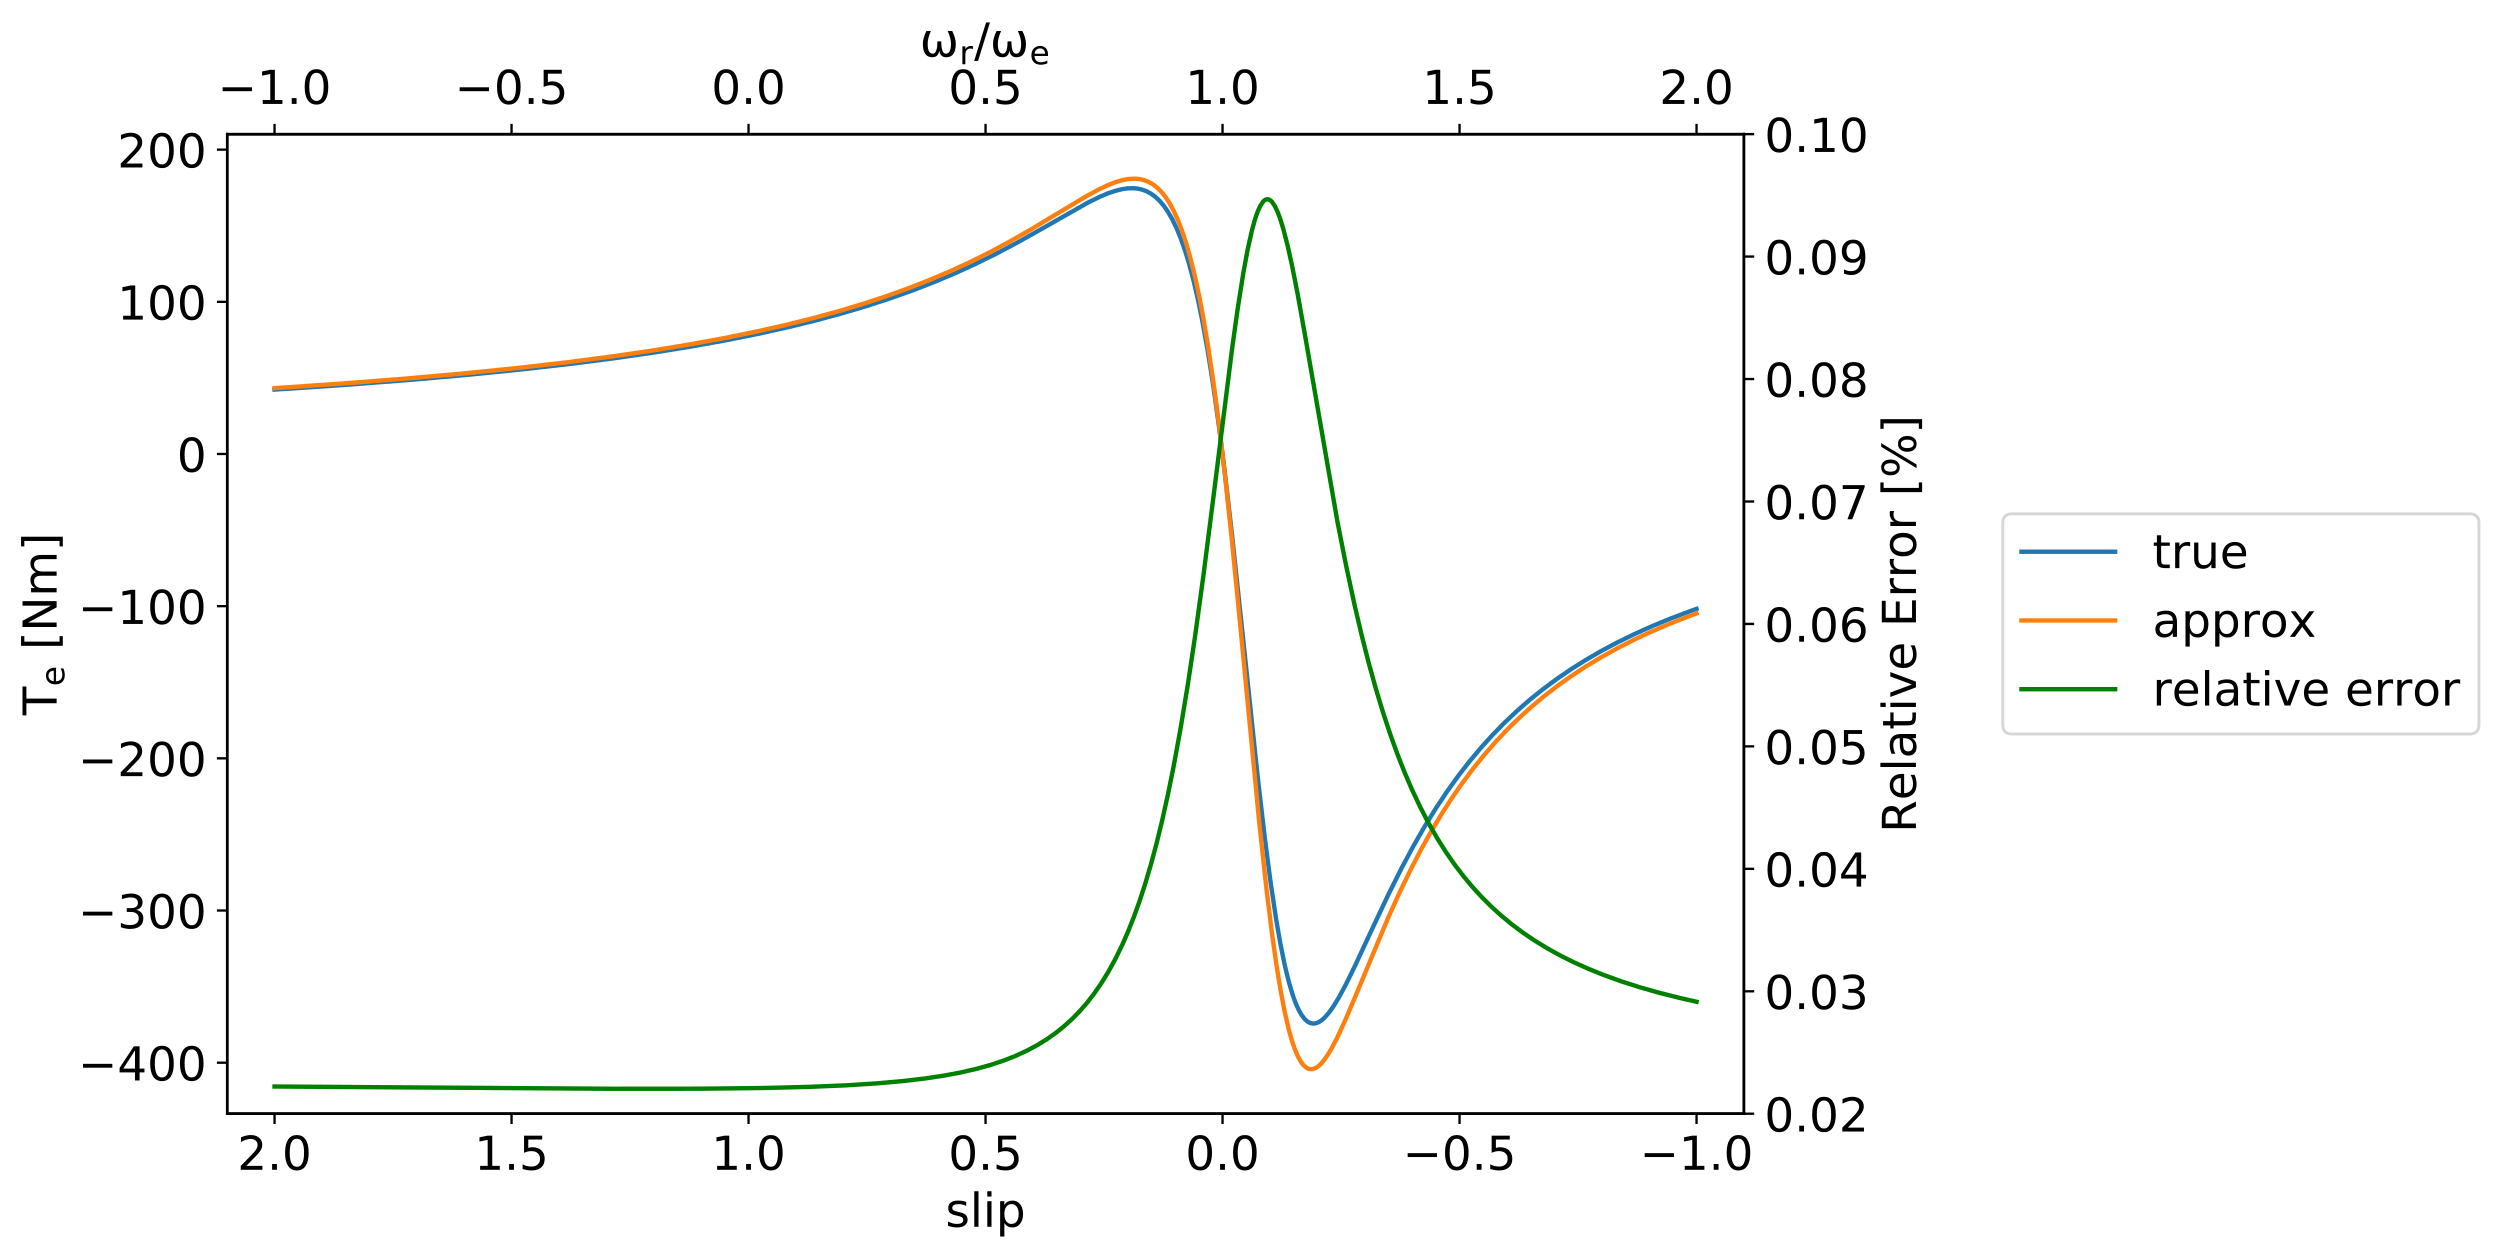 <?xml version="1.0" encoding="utf-8" standalone="no"?>
<!DOCTYPE svg PUBLIC "-//W3C//DTD SVG 1.1//EN"
  "http://www.w3.org/Graphics/SVG/1.1/DTD/svg11.dtd">
<!-- Created with matplotlib (http://matplotlib.org/) -->
<svg height="429.812pt" version="1.1" viewBox="0 0 854.433 429.812" width="854.433pt" xmlns="http://www.w3.org/2000/svg" xmlns:xlink="http://www.w3.org/1999/xlink">
 <defs>
  <style type="text/css">
*{stroke-linecap:butt;stroke-linejoin:round;}
  </style>
 </defs>
 <g id="figure_1">
  <g id="patch_1">
   <path d="M 0 429.812 
L 854.433 429.812 
L 854.433 0 
L 0 0 
z
" style="fill:#ffffff;"/>
  </g>
  <g id="axes_1">
   <g id="patch_2">
    <path d="M 77.632 380.642 
L 596.033 380.642 
L 596.033 45.843 
L 77.632 45.843 
z
" style="fill:#ffffff;"/>
   </g>
   <g id="matplotlib.axis_1">
    <g id="xtick_1">
     <g id="line2d_1">
      <defs>
       <path d="M 0 0 
L 0 3.5 
" id="m5d9ed5aa8a" style="stroke:#000000;stroke-width:0.8;"/>
      </defs>
      <g>
       <use style="stroke:#000000;stroke-width:0.8;" x="579.832" xlink:href="#m5d9ed5aa8a" y="380.642"/>
      </g>
     </g>
     <g id="text_1">
      <!-- −1.0 -->
      <defs>
       <path d="M 10.594 35.5 
L 73.188 35.5 
L 73.188 27.203 
L 10.594 27.203 
z
" id="DejaVuSans-2212"/>
       <path d="M 12.406 8.297 
L 28.516 8.297 
L 28.516 63.922 
L 10.984 60.406 
L 10.984 69.391 
L 28.422 72.906 
L 38.281 72.906 
L 38.281 8.297 
L 54.391 8.297 
L 54.391 0 
L 12.406 0 
z
" id="DejaVuSans-31"/>
       <path d="M 10.688 12.406 
L 21 12.406 
L 21 0 
L 10.688 0 
z
" id="DejaVuSans-2e"/>
       <path d="M 31.781 66.406 
Q 24.172 66.406 20.328 58.906 
Q 16.5 51.422 16.5 36.375 
Q 16.5 21.391 20.328 13.891 
Q 24.172 6.391 31.781 6.391 
Q 39.453 6.391 43.281 13.891 
Q 47.125 21.391 47.125 36.375 
Q 47.125 51.422 43.281 58.906 
Q 39.453 66.406 31.781 66.406 
z
M 31.781 74.219 
Q 44.047 74.219 50.516 64.516 
Q 56.984 54.828 56.984 36.375 
Q 56.984 17.969 50.516 8.266 
Q 44.047 -1.422 31.781 -1.422 
Q 19.531 -1.422 13.062 8.266 
Q 6.594 17.969 6.594 36.375 
Q 6.594 54.828 13.062 64.516 
Q 19.531 74.219 31.781 74.219 
z
" id="DejaVuSans-30"/>
      </defs>
      <g transform="translate(560.406 399.8)scale(0.16 -0.16)">
       <use xlink:href="#DejaVuSans-2212"/>
       <use x="83.789" xlink:href="#DejaVuSans-31"/>
       <use x="147.412" xlink:href="#DejaVuSans-2e"/>
       <use x="179.199" xlink:href="#DejaVuSans-30"/>
      </g>
     </g>
    </g>
    <g id="xtick_2">
     <g id="line2d_2">
      <g>
       <use style="stroke:#000000;stroke-width:0.8;" x="498.832" xlink:href="#m5d9ed5aa8a" y="380.642"/>
      </g>
     </g>
     <g id="text_2">
      <!-- −0.5 -->
      <defs>
       <path d="M 10.797 72.906 
L 49.516 72.906 
L 49.516 64.594 
L 19.828 64.594 
L 19.828 46.734 
Q 21.969 47.469 24.109 47.828 
Q 26.266 48.188 28.422 48.188 
Q 40.625 48.188 47.75 41.5 
Q 54.891 34.812 54.891 23.391 
Q 54.891 11.625 47.562 5.094 
Q 40.234 -1.422 26.906 -1.422 
Q 22.312 -1.422 17.547 -0.641 
Q 12.797 0.141 7.719 1.703 
L 7.719 11.625 
Q 12.109 9.234 16.797 8.062 
Q 21.484 6.891 26.703 6.891 
Q 35.156 6.891 40.078 11.328 
Q 45.016 15.766 45.016 23.391 
Q 45.016 31 40.078 35.438 
Q 35.156 39.891 26.703 39.891 
Q 22.75 39.891 18.812 39.016 
Q 14.891 38.141 10.797 36.281 
z
" id="DejaVuSans-35"/>
      </defs>
      <g transform="translate(479.406 399.8)scale(0.16 -0.16)">
       <use xlink:href="#DejaVuSans-2212"/>
       <use x="83.789" xlink:href="#DejaVuSans-30"/>
       <use x="147.412" xlink:href="#DejaVuSans-2e"/>
       <use x="179.199" xlink:href="#DejaVuSans-35"/>
      </g>
     </g>
    </g>
    <g id="xtick_3">
     <g id="line2d_3">
      <g>
       <use style="stroke:#000000;stroke-width:0.8;" x="417.832" xlink:href="#m5d9ed5aa8a" y="380.642"/>
      </g>
     </g>
     <g id="text_3">
      <!-- 0.0 -->
      <g transform="translate(405.11 399.8)scale(0.16 -0.16)">
       <use xlink:href="#DejaVuSans-30"/>
       <use x="63.623" xlink:href="#DejaVuSans-2e"/>
       <use x="95.41" xlink:href="#DejaVuSans-30"/>
      </g>
     </g>
    </g>
    <g id="xtick_4">
     <g id="line2d_4">
      <g>
       <use style="stroke:#000000;stroke-width:0.8;" x="336.832" xlink:href="#m5d9ed5aa8a" y="380.642"/>
      </g>
     </g>
     <g id="text_4">
      <!-- 0.5 -->
      <g transform="translate(324.11 399.8)scale(0.16 -0.16)">
       <use xlink:href="#DejaVuSans-30"/>
       <use x="63.623" xlink:href="#DejaVuSans-2e"/>
       <use x="95.41" xlink:href="#DejaVuSans-35"/>
      </g>
     </g>
    </g>
    <g id="xtick_5">
     <g id="line2d_5">
      <g>
       <use style="stroke:#000000;stroke-width:0.8;" x="255.833" xlink:href="#m5d9ed5aa8a" y="380.642"/>
      </g>
     </g>
     <g id="text_5">
      <!-- 1.0 -->
      <g transform="translate(243.11 399.8)scale(0.16 -0.16)">
       <use xlink:href="#DejaVuSans-31"/>
       <use x="63.623" xlink:href="#DejaVuSans-2e"/>
       <use x="95.41" xlink:href="#DejaVuSans-30"/>
      </g>
     </g>
    </g>
    <g id="xtick_6">
     <g id="line2d_6">
      <g>
       <use style="stroke:#000000;stroke-width:0.8;" x="174.833" xlink:href="#m5d9ed5aa8a" y="380.642"/>
      </g>
     </g>
     <g id="text_6">
      <!-- 1.5 -->
      <g transform="translate(162.11 399.8)scale(0.16 -0.16)">
       <use xlink:href="#DejaVuSans-31"/>
       <use x="63.623" xlink:href="#DejaVuSans-2e"/>
       <use x="95.41" xlink:href="#DejaVuSans-35"/>
      </g>
     </g>
    </g>
    <g id="xtick_7">
     <g id="line2d_7">
      <g>
       <use style="stroke:#000000;stroke-width:0.8;" x="93.832" xlink:href="#m5d9ed5aa8a" y="380.642"/>
      </g>
     </g>
     <g id="text_7">
      <!-- 2.0 -->
      <defs>
       <path d="M 19.188 8.297 
L 53.609 8.297 
L 53.609 0 
L 7.328 0 
L 7.328 8.297 
Q 12.938 14.109 22.625 23.891 
Q 32.328 33.688 34.812 36.531 
Q 39.547 41.844 41.422 45.531 
Q 43.312 49.219 43.312 52.781 
Q 43.312 58.594 39.234 62.25 
Q 35.156 65.922 28.609 65.922 
Q 23.969 65.922 18.812 64.312 
Q 13.672 62.703 7.812 59.422 
L 7.812 69.391 
Q 13.766 71.781 18.938 73 
Q 24.125 74.219 28.422 74.219 
Q 39.75 74.219 46.484 68.547 
Q 53.219 62.891 53.219 53.422 
Q 53.219 48.922 51.531 44.891 
Q 49.859 40.875 45.406 35.406 
Q 44.188 33.984 37.641 27.219 
Q 31.109 20.453 19.188 8.297 
z
" id="DejaVuSans-32"/>
      </defs>
      <g transform="translate(81.11 399.8)scale(0.16 -0.16)">
       <use xlink:href="#DejaVuSans-32"/>
       <use x="63.623" xlink:href="#DejaVuSans-2e"/>
       <use x="95.41" xlink:href="#DejaVuSans-30"/>
      </g>
     </g>
    </g>
    <g id="text_8">
     <!-- slip -->
     <defs>
      <path d="M 44.281 53.078 
L 44.281 44.578 
Q 40.484 46.531 36.375 47.5 
Q 32.281 48.484 27.875 48.484 
Q 21.188 48.484 17.844 46.438 
Q 14.5 44.391 14.5 40.281 
Q 14.5 37.156 16.891 35.375 
Q 19.281 33.594 26.516 31.984 
L 29.594 31.297 
Q 39.156 29.25 43.188 25.516 
Q 47.219 21.781 47.219 15.094 
Q 47.219 7.469 41.188 3.016 
Q 35.156 -1.422 24.609 -1.422 
Q 20.219 -1.422 15.453 -0.562 
Q 10.688 0.297 5.422 2 
L 5.422 11.281 
Q 10.406 8.688 15.234 7.391 
Q 20.062 6.109 24.812 6.109 
Q 31.156 6.109 34.562 8.281 
Q 37.984 10.453 37.984 14.406 
Q 37.984 18.062 35.516 20.016 
Q 33.062 21.969 24.703 23.781 
L 21.578 24.516 
Q 13.234 26.266 9.516 29.906 
Q 5.812 33.547 5.812 39.891 
Q 5.812 47.609 11.281 51.797 
Q 16.75 56 26.812 56 
Q 31.781 56 36.172 55.266 
Q 40.578 54.547 44.281 53.078 
z
" id="DejaVuSans-73"/>
      <path d="M 9.422 75.984 
L 18.406 75.984 
L 18.406 0 
L 9.422 0 
z
" id="DejaVuSans-6c"/>
      <path d="M 9.422 54.688 
L 18.406 54.688 
L 18.406 0 
L 9.422 0 
z
M 9.422 75.984 
L 18.406 75.984 
L 18.406 64.594 
L 9.422 64.594 
z
" id="DejaVuSans-69"/>
      <path d="M 18.109 8.203 
L 18.109 -20.797 
L 9.078 -20.797 
L 9.078 54.688 
L 18.109 54.688 
L 18.109 46.391 
Q 20.953 51.266 25.266 53.625 
Q 29.594 56 35.594 56 
Q 45.562 56 51.781 48.094 
Q 58.016 40.188 58.016 27.297 
Q 58.016 14.406 51.781 6.484 
Q 45.562 -1.422 35.594 -1.422 
Q 29.594 -1.422 25.266 0.953 
Q 20.953 3.328 18.109 8.203 
z
M 48.688 27.297 
Q 48.688 37.203 44.609 42.844 
Q 40.531 48.484 33.406 48.484 
Q 26.266 48.484 22.188 42.844 
Q 18.109 37.203 18.109 27.297 
Q 18.109 17.391 22.188 11.75 
Q 26.266 6.109 33.406 6.109 
Q 40.531 6.109 44.609 11.75 
Q 48.688 17.391 48.688 27.297 
z
" id="DejaVuSans-70"/>
     </defs>
     <g transform="translate(323.141 419.285)scale(0.16 -0.16)">
      <use xlink:href="#DejaVuSans-73"/>
      <use x="52.1" xlink:href="#DejaVuSans-6c"/>
      <use x="79.883" xlink:href="#DejaVuSans-69"/>
      <use x="107.666" xlink:href="#DejaVuSans-70"/>
     </g>
    </g>
   </g>
   <g id="matplotlib.axis_2">
    <g id="ytick_1">
     <g id="line2d_8">
      <defs>
       <path d="M 0 0 
L -3.5 0 
" id="m69446665d5" style="stroke:#000000;stroke-width:0.8;"/>
      </defs>
      <g>
       <use style="stroke:#000000;stroke-width:0.8;" x="77.632" xlink:href="#m69446665d5" y="363.193"/>
      </g>
     </g>
     <g id="text_9">
      <!-- −400 -->
      <defs>
       <path d="M 37.797 64.312 
L 12.891 25.391 
L 37.797 25.391 
z
M 35.203 72.906 
L 47.609 72.906 
L 47.609 25.391 
L 58.016 25.391 
L 58.016 17.188 
L 47.609 17.188 
L 47.609 0 
L 37.797 0 
L 37.797 17.188 
L 4.891 17.188 
L 4.891 26.703 
z
" id="DejaVuSans-34"/>
      </defs>
      <g transform="translate(26.685 369.272)scale(0.16 -0.16)">
       <use xlink:href="#DejaVuSans-2212"/>
       <use x="83.789" xlink:href="#DejaVuSans-34"/>
       <use x="147.412" xlink:href="#DejaVuSans-30"/>
       <use x="211.035" xlink:href="#DejaVuSans-30"/>
      </g>
     </g>
    </g>
    <g id="ytick_2">
     <g id="line2d_9">
      <g>
       <use style="stroke:#000000;stroke-width:0.8;" x="77.632" xlink:href="#m69446665d5" y="311.185"/>
      </g>
     </g>
     <g id="text_10">
      <!-- −300 -->
      <defs>
       <path d="M 40.578 39.312 
Q 47.656 37.797 51.625 33 
Q 55.609 28.219 55.609 21.188 
Q 55.609 10.406 48.188 4.484 
Q 40.766 -1.422 27.094 -1.422 
Q 22.516 -1.422 17.656 -0.516 
Q 12.797 0.391 7.625 2.203 
L 7.625 11.719 
Q 11.719 9.328 16.594 8.109 
Q 21.484 6.891 26.812 6.891 
Q 36.078 6.891 40.938 10.547 
Q 45.797 14.203 45.797 21.188 
Q 45.797 27.641 41.281 31.266 
Q 36.766 34.906 28.719 34.906 
L 20.219 34.906 
L 20.219 43.016 
L 29.109 43.016 
Q 36.375 43.016 40.234 45.922 
Q 44.094 48.828 44.094 54.297 
Q 44.094 59.906 40.109 62.906 
Q 36.141 65.922 28.719 65.922 
Q 24.656 65.922 20.016 65.031 
Q 15.375 64.156 9.812 62.312 
L 9.812 71.094 
Q 15.438 72.656 20.344 73.438 
Q 25.25 74.219 29.594 74.219 
Q 40.828 74.219 47.359 69.109 
Q 53.906 64.016 53.906 55.328 
Q 53.906 49.266 50.438 45.094 
Q 46.969 40.922 40.578 39.312 
z
" id="DejaVuSans-33"/>
      </defs>
      <g transform="translate(26.685 317.264)scale(0.16 -0.16)">
       <use xlink:href="#DejaVuSans-2212"/>
       <use x="83.789" xlink:href="#DejaVuSans-33"/>
       <use x="147.412" xlink:href="#DejaVuSans-30"/>
       <use x="211.035" xlink:href="#DejaVuSans-30"/>
      </g>
     </g>
    </g>
    <g id="ytick_3">
     <g id="line2d_10">
      <g>
       <use style="stroke:#000000;stroke-width:0.8;" x="77.632" xlink:href="#m69446665d5" y="259.178"/>
      </g>
     </g>
     <g id="text_11">
      <!-- −200 -->
      <g transform="translate(26.685 265.257)scale(0.16 -0.16)">
       <use xlink:href="#DejaVuSans-2212"/>
       <use x="83.789" xlink:href="#DejaVuSans-32"/>
       <use x="147.412" xlink:href="#DejaVuSans-30"/>
       <use x="211.035" xlink:href="#DejaVuSans-30"/>
      </g>
     </g>
    </g>
    <g id="ytick_4">
     <g id="line2d_11">
      <g>
       <use style="stroke:#000000;stroke-width:0.8;" x="77.632" xlink:href="#m69446665d5" y="207.171"/>
      </g>
     </g>
     <g id="text_12">
      <!-- −100 -->
      <g transform="translate(26.685 213.249)scale(0.16 -0.16)">
       <use xlink:href="#DejaVuSans-2212"/>
       <use x="83.789" xlink:href="#DejaVuSans-31"/>
       <use x="147.412" xlink:href="#DejaVuSans-30"/>
       <use x="211.035" xlink:href="#DejaVuSans-30"/>
      </g>
     </g>
    </g>
    <g id="ytick_5">
     <g id="line2d_12">
      <g>
       <use style="stroke:#000000;stroke-width:0.8;" x="77.632" xlink:href="#m69446665d5" y="155.163"/>
      </g>
     </g>
     <g id="text_13">
      <!-- 0 -->
      <g transform="translate(60.453 161.242)scale(0.16 -0.16)">
       <use xlink:href="#DejaVuSans-30"/>
      </g>
     </g>
    </g>
    <g id="ytick_6">
     <g id="line2d_13">
      <g>
       <use style="stroke:#000000;stroke-width:0.8;" x="77.632" xlink:href="#m69446665d5" y="103.156"/>
      </g>
     </g>
     <g id="text_14">
      <!-- 100 -->
      <g transform="translate(40.093 109.235)scale(0.16 -0.16)">
       <use xlink:href="#DejaVuSans-31"/>
       <use x="63.623" xlink:href="#DejaVuSans-30"/>
       <use x="127.246" xlink:href="#DejaVuSans-30"/>
      </g>
     </g>
    </g>
    <g id="ytick_7">
     <g id="line2d_14">
      <g>
       <use style="stroke:#000000;stroke-width:0.8;" x="77.632" xlink:href="#m69446665d5" y="51.148"/>
      </g>
     </g>
     <g id="text_15">
      <!-- 200 -->
      <g transform="translate(40.093 57.227)scale(0.16 -0.16)">
       <use xlink:href="#DejaVuSans-32"/>
       <use x="63.623" xlink:href="#DejaVuSans-30"/>
       <use x="127.246" xlink:href="#DejaVuSans-30"/>
      </g>
     </g>
    </g>
    <g id="text_16">
     <!-- $T_e$ [Nm] -->
     <defs>
      <path d="M -0.297 72.906 
L 61.375 72.906 
L 61.375 64.594 
L 35.5 64.594 
L 35.5 0 
L 25.594 0 
L 25.594 64.594 
L -0.297 64.594 
z
" id="DejaVuSans-54"/>
      <path d="M 56.203 29.594 
L 56.203 25.203 
L 14.891 25.203 
Q 15.484 15.922 20.484 11.062 
Q 25.484 6.203 34.422 6.203 
Q 39.594 6.203 44.453 7.469 
Q 49.312 8.734 54.109 11.281 
L 54.109 2.781 
Q 49.266 0.734 44.188 -0.344 
Q 39.109 -1.422 33.891 -1.422 
Q 20.797 -1.422 13.156 6.188 
Q 5.516 13.812 5.516 26.812 
Q 5.516 40.234 12.766 48.109 
Q 20.016 56 32.328 56 
Q 43.359 56 49.781 48.891 
Q 56.203 41.797 56.203 29.594 
z
M 47.219 32.234 
Q 47.125 39.594 43.094 43.984 
Q 39.062 48.391 32.422 48.391 
Q 24.906 48.391 20.391 44.141 
Q 15.875 39.891 15.188 32.172 
z
" id="DejaVuSans-65"/>
      <path id="DejaVuSans-20"/>
      <path d="M 8.594 75.984 
L 29.297 75.984 
L 29.297 69 
L 17.578 69 
L 17.578 -6.203 
L 29.297 -6.203 
L 29.297 -13.188 
L 8.594 -13.188 
z
" id="DejaVuSans-5b"/>
      <path d="M 9.812 72.906 
L 23.094 72.906 
L 55.422 11.922 
L 55.422 72.906 
L 64.984 72.906 
L 64.984 0 
L 51.703 0 
L 19.391 60.984 
L 19.391 0 
L 9.812 0 
z
" id="DejaVuSans-4e"/>
      <path d="M 52 44.188 
Q 55.375 50.25 60.062 53.125 
Q 64.75 56 71.094 56 
Q 79.641 56 84.281 50.016 
Q 88.922 44.047 88.922 33.016 
L 88.922 0 
L 79.891 0 
L 79.891 32.719 
Q 79.891 40.578 77.094 44.375 
Q 74.312 48.188 68.609 48.188 
Q 61.625 48.188 57.562 43.547 
Q 53.516 38.922 53.516 30.906 
L 53.516 0 
L 44.484 0 
L 44.484 32.719 
Q 44.484 40.625 41.703 44.406 
Q 38.922 48.188 33.109 48.188 
Q 26.219 48.188 22.156 43.531 
Q 18.109 38.875 18.109 30.906 
L 18.109 0 
L 9.078 0 
L 9.078 54.688 
L 18.109 54.688 
L 18.109 46.188 
Q 21.188 51.219 25.484 53.609 
Q 29.781 56 35.688 56 
Q 41.656 56 45.828 52.969 
Q 50 49.953 52 44.188 
z
" id="DejaVuSans-6d"/>
      <path d="M 30.422 75.984 
L 30.422 -13.188 
L 9.719 -13.188 
L 9.719 -6.203 
L 21.391 -6.203 
L 21.391 69 
L 9.719 69 
L 9.719 75.984 
z
" id="DejaVuSans-5d"/>
     </defs>
     <g transform="translate(19.358 244.442)rotate(-90)scale(0.16 -0.16)">
      <use transform="translate(0 0.016)" xlink:href="#DejaVuSans-54"/>
      <use transform="translate(62.041 -16.391)scale(0.7)" xlink:href="#DejaVuSans-65"/>
      <use transform="translate(107.842 0.016)" xlink:href="#DejaVuSans-20"/>
      <use transform="translate(139.629 0.016)" xlink:href="#DejaVuSans-5b"/>
      <use transform="translate(178.643 0.016)" xlink:href="#DejaVuSans-4e"/>
      <use transform="translate(253.447 0.016)" xlink:href="#DejaVuSans-6d"/>
      <use transform="translate(350.859 0.016)" xlink:href="#DejaVuSans-5d"/>
     </g>
    </g>
   </g>
   <g id="line2d_15">
    <path clip-path="url(#p0a546aec36)" d="M 93.832 133.149 
L 118.181 131.519 
L 140.095 129.833 
L 160.061 128.077 
L 178.079 126.273 
L 194.636 124.395 
L 209.732 122.462 
L 223.368 120.502 
L 236.029 118.466 
L 247.716 116.372 
L 258.917 114.138 
L 269.143 111.874 
L 278.883 109.489 
L 287.648 107.122 
L 295.927 104.672 
L 304.205 101.984 
L 311.997 99.213 
L 319.301 96.38 
L 326.606 93.299 
L 333.424 90.183 
L 340.241 86.829 
L 347.546 82.975 
L 355.824 78.328 
L 371.895 69.207 
L 375.79 67.293 
L 378.712 66.064 
L 381.147 65.233 
L 383.582 64.635 
L 385.53 64.368 
L 387.478 64.334 
L 388.939 64.49 
L 390.4 64.828 
L 391.861 65.373 
L 393.321 66.155 
L 394.782 67.206 
L 396.243 68.563 
L 397.704 70.266 
L 399.165 72.358 
L 400.626 74.886 
L 402.087 77.901 
L 403.548 81.457 
L 405.009 85.609 
L 406.47 90.414 
L 407.931 95.929 
L 409.392 102.206 
L 410.853 109.295 
L 412.8 120.076 
L 414.748 132.426 
L 416.696 146.345 
L 418.644 161.759 
L 421.079 182.865 
L 424.488 214.812 
L 429.845 265.523 
L 432.279 286.416 
L 434.227 301.339 
L 436.175 314.342 
L 437.636 322.726 
L 439.097 329.9 
L 440.558 335.872 
L 442.019 340.678 
L 442.993 343.262 
L 443.967 345.377 
L 444.941 347.047 
L 445.915 348.301 
L 446.889 349.165 
L 447.863 349.669 
L 448.837 349.842 
L 449.81 349.712 
L 450.784 349.308 
L 451.758 348.656 
L 452.732 347.782 
L 454.193 346.108 
L 455.654 344.064 
L 457.602 340.878 
L 460.037 336.351 
L 462.959 330.401 
L 468.802 317.833 
L 474.646 305.452 
L 479.029 296.699 
L 482.925 289.409 
L 486.82 282.608 
L 490.716 276.293 
L 494.612 270.442 
L 498.508 265.029 
L 502.404 260.021 
L 506.299 255.387 
L 510.195 251.094 
L 514.091 247.113 
L 518.474 242.972 
L 522.857 239.155 
L 527.239 235.629 
L 532.109 232.018 
L 536.979 228.695 
L 541.849 225.63 
L 547.205 222.524 
L 552.562 219.667 
L 558.406 216.802 
L 564.736 213.96 
L 571.067 211.358 
L 577.885 208.793 
L 579.832 208.101 
L 579.832 208.101 
" style="fill:none;stroke:#1f77b4;stroke-linecap:square;stroke-width:1.5;"/>
   </g>
   <g id="line2d_16">
    <path clip-path="url(#p0a546aec36)" d="M 93.832 132.66 
L 117.694 131.03 
L 139.608 129.313 
L 159.087 127.571 
L 177.105 125.741 
L 193.662 123.836 
L 208.758 121.876 
L 222.394 119.889 
L 235.055 117.826 
L 246.742 115.703 
L 257.943 113.44 
L 268.169 111.147 
L 277.909 108.729 
L 286.674 106.332 
L 294.953 103.847 
L 302.744 101.289 
L 310.536 98.493 
L 317.841 95.631 
L 324.658 92.73 
L 331.476 89.59 
L 338.293 86.198 
L 345.111 82.549 
L 352.416 78.374 
L 361.668 72.798 
L 371.408 66.974 
L 375.79 64.619 
L 379.199 63.047 
L 381.634 62.135 
L 384.069 61.462 
L 386.017 61.143 
L 387.965 61.067 
L 389.426 61.2 
L 390.887 61.523 
L 392.348 62.066 
L 393.808 62.86 
L 395.269 63.94 
L 396.73 65.348 
L 398.191 67.127 
L 399.652 69.326 
L 401.113 71.997 
L 402.574 75.199 
L 404.035 78.991 
L 405.496 83.438 
L 406.957 88.606 
L 408.418 94.56 
L 409.879 101.363 
L 411.34 109.072 
L 412.8 117.735 
L 414.748 130.825 
L 416.696 145.691 
L 418.644 162.273 
L 421.079 185.149 
L 424.001 214.943 
L 430.331 280.645 
L 432.766 303.107 
L 434.714 318.914 
L 436.175 329.291 
L 437.636 338.311 
L 439.097 345.946 
L 440.558 352.208 
L 441.532 355.642 
L 442.506 358.507 
L 443.48 360.831 
L 444.454 362.643 
L 445.428 363.974 
L 446.402 364.858 
L 447.376 365.33 
L 448.35 365.424 
L 449.323 365.175 
L 450.297 364.615 
L 451.271 363.776 
L 452.245 362.689 
L 453.706 360.655 
L 455.167 358.215 
L 457.115 354.464 
L 459.55 349.199 
L 462.959 341.186 
L 474.646 313.168 
L 478.542 304.594 
L 482.438 296.584 
L 485.847 290.05 
L 489.255 283.95 
L 492.664 278.265 
L 496.073 272.97 
L 499.482 268.041 
L 503.378 262.818 
L 507.273 257.998 
L 511.169 253.543 
L 515.065 249.419 
L 518.961 245.596 
L 523.344 241.618 
L 527.726 237.95 
L 532.109 234.559 
L 536.979 231.083 
L 541.849 227.881 
L 547.205 224.64 
L 552.562 221.663 
L 558.406 218.68 
L 564.249 215.943 
L 570.58 213.223 
L 577.398 210.544 
L 579.832 209.644 
L 579.832 209.644 
" style="fill:none;stroke:#ff7f0e;stroke-linecap:square;stroke-width:1.5;"/>
   </g>
   <g id="patch_3">
    <path d="M 77.632 380.642 
L 77.632 45.843 
" style="fill:none;stroke:#000000;stroke-linecap:square;stroke-linejoin:miter;stroke-width:0.8;"/>
   </g>
   <g id="patch_4">
    <path d="M 596.033 380.642 
L 596.033 45.843 
" style="fill:none;stroke:#000000;stroke-linecap:square;stroke-linejoin:miter;stroke-width:0.8;"/>
   </g>
   <g id="patch_5">
    <path d="M 77.632 380.642 
L 596.033 380.642 
" style="fill:none;stroke:#000000;stroke-linecap:square;stroke-linejoin:miter;stroke-width:0.8;"/>
   </g>
   <g id="patch_6">
    <path d="M 77.632 45.843 
L 596.033 45.843 
" style="fill:none;stroke:#000000;stroke-linecap:square;stroke-linejoin:miter;stroke-width:0.8;"/>
   </g>
  </g>
  <g id="axes_2">
   <g id="matplotlib.axis_3">
    <g id="ytick_8">
     <g id="line2d_17">
      <defs>
       <path d="M 0 0 
L 3.5 0 
" id="mb976ba807c" style="stroke:#000000;stroke-width:0.8;"/>
      </defs>
      <g>
       <use style="stroke:#000000;stroke-width:0.8;" x="596.033" xlink:href="#mb976ba807c" y="380.642"/>
      </g>
     </g>
     <g id="text_17">
      <!-- 0.02 -->
      <g transform="translate(603.033 386.721)scale(0.16 -0.16)">
       <use xlink:href="#DejaVuSans-30"/>
       <use x="63.623" xlink:href="#DejaVuSans-2e"/>
       <use x="95.41" xlink:href="#DejaVuSans-30"/>
       <use x="159.033" xlink:href="#DejaVuSans-32"/>
      </g>
     </g>
    </g>
    <g id="ytick_9">
     <g id="line2d_18">
      <g>
       <use style="stroke:#000000;stroke-width:0.8;" x="596.033" xlink:href="#mb976ba807c" y="338.793"/>
      </g>
     </g>
     <g id="text_18">
      <!-- 0.03 -->
      <g transform="translate(603.033 344.871)scale(0.16 -0.16)">
       <use xlink:href="#DejaVuSans-30"/>
       <use x="63.623" xlink:href="#DejaVuSans-2e"/>
       <use x="95.41" xlink:href="#DejaVuSans-30"/>
       <use x="159.033" xlink:href="#DejaVuSans-33"/>
      </g>
     </g>
    </g>
    <g id="ytick_10">
     <g id="line2d_19">
      <g>
       <use style="stroke:#000000;stroke-width:0.8;" x="596.033" xlink:href="#mb976ba807c" y="296.942"/>
      </g>
     </g>
     <g id="text_19">
      <!-- 0.04 -->
      <g transform="translate(603.033 303.021)scale(0.16 -0.16)">
       <use xlink:href="#DejaVuSans-30"/>
       <use x="63.623" xlink:href="#DejaVuSans-2e"/>
       <use x="95.41" xlink:href="#DejaVuSans-30"/>
       <use x="159.033" xlink:href="#DejaVuSans-34"/>
      </g>
     </g>
    </g>
    <g id="ytick_11">
     <g id="line2d_20">
      <g>
       <use style="stroke:#000000;stroke-width:0.8;" x="596.033" xlink:href="#mb976ba807c" y="255.093"/>
      </g>
     </g>
     <g id="text_20">
      <!-- 0.05 -->
      <g transform="translate(603.033 261.171)scale(0.16 -0.16)">
       <use xlink:href="#DejaVuSans-30"/>
       <use x="63.623" xlink:href="#DejaVuSans-2e"/>
       <use x="95.41" xlink:href="#DejaVuSans-30"/>
       <use x="159.033" xlink:href="#DejaVuSans-35"/>
      </g>
     </g>
    </g>
    <g id="ytick_12">
     <g id="line2d_21">
      <g>
       <use style="stroke:#000000;stroke-width:0.8;" x="596.033" xlink:href="#mb976ba807c" y="213.243"/>
      </g>
     </g>
     <g id="text_21">
      <!-- 0.06 -->
      <defs>
       <path d="M 33.016 40.375 
Q 26.375 40.375 22.484 35.828 
Q 18.609 31.297 18.609 23.391 
Q 18.609 15.531 22.484 10.953 
Q 26.375 6.391 33.016 6.391 
Q 39.656 6.391 43.531 10.953 
Q 47.406 15.531 47.406 23.391 
Q 47.406 31.297 43.531 35.828 
Q 39.656 40.375 33.016 40.375 
z
M 52.594 71.297 
L 52.594 62.312 
Q 48.875 64.062 45.094 64.984 
Q 41.312 65.922 37.594 65.922 
Q 27.828 65.922 22.672 59.328 
Q 17.531 52.734 16.797 39.406 
Q 19.672 43.656 24.016 45.922 
Q 28.375 48.188 33.594 48.188 
Q 44.578 48.188 50.953 41.516 
Q 57.328 34.859 57.328 23.391 
Q 57.328 12.156 50.688 5.359 
Q 44.047 -1.422 33.016 -1.422 
Q 20.359 -1.422 13.672 8.266 
Q 6.984 17.969 6.984 36.375 
Q 6.984 53.656 15.188 63.938 
Q 23.391 74.219 37.203 74.219 
Q 40.922 74.219 44.703 73.484 
Q 48.484 72.75 52.594 71.297 
z
" id="DejaVuSans-36"/>
      </defs>
      <g transform="translate(603.033 219.321)scale(0.16 -0.16)">
       <use xlink:href="#DejaVuSans-30"/>
       <use x="63.623" xlink:href="#DejaVuSans-2e"/>
       <use x="95.41" xlink:href="#DejaVuSans-30"/>
       <use x="159.033" xlink:href="#DejaVuSans-36"/>
      </g>
     </g>
    </g>
    <g id="ytick_13">
     <g id="line2d_22">
      <g>
       <use style="stroke:#000000;stroke-width:0.8;" x="596.033" xlink:href="#mb976ba807c" y="171.393"/>
      </g>
     </g>
     <g id="text_22">
      <!-- 0.07 -->
      <defs>
       <path d="M 8.203 72.906 
L 55.078 72.906 
L 55.078 68.703 
L 28.609 0 
L 18.312 0 
L 43.219 64.594 
L 8.203 64.594 
z
" id="DejaVuSans-37"/>
      </defs>
      <g transform="translate(603.033 177.471)scale(0.16 -0.16)">
       <use xlink:href="#DejaVuSans-30"/>
       <use x="63.623" xlink:href="#DejaVuSans-2e"/>
       <use x="95.41" xlink:href="#DejaVuSans-30"/>
       <use x="159.033" xlink:href="#DejaVuSans-37"/>
      </g>
     </g>
    </g>
    <g id="ytick_14">
     <g id="line2d_23">
      <g>
       <use style="stroke:#000000;stroke-width:0.8;" x="596.033" xlink:href="#mb976ba807c" y="129.542"/>
      </g>
     </g>
     <g id="text_23">
      <!-- 0.08 -->
      <defs>
       <path d="M 31.781 34.625 
Q 24.75 34.625 20.719 30.859 
Q 16.703 27.094 16.703 20.516 
Q 16.703 13.922 20.719 10.156 
Q 24.75 6.391 31.781 6.391 
Q 38.812 6.391 42.859 10.172 
Q 46.922 13.969 46.922 20.516 
Q 46.922 27.094 42.891 30.859 
Q 38.875 34.625 31.781 34.625 
z
M 21.922 38.812 
Q 15.578 40.375 12.031 44.719 
Q 8.5 49.078 8.5 55.328 
Q 8.5 64.062 14.719 69.141 
Q 20.953 74.219 31.781 74.219 
Q 42.672 74.219 48.875 69.141 
Q 55.078 64.062 55.078 55.328 
Q 55.078 49.078 51.531 44.719 
Q 48 40.375 41.703 38.812 
Q 48.828 37.156 52.797 32.312 
Q 56.781 27.484 56.781 20.516 
Q 56.781 9.906 50.312 4.234 
Q 43.844 -1.422 31.781 -1.422 
Q 19.734 -1.422 13.25 4.234 
Q 6.781 9.906 6.781 20.516 
Q 6.781 27.484 10.781 32.312 
Q 14.797 37.156 21.922 38.812 
z
M 18.312 54.391 
Q 18.312 48.734 21.844 45.562 
Q 25.391 42.391 31.781 42.391 
Q 38.141 42.391 41.719 45.562 
Q 45.312 48.734 45.312 54.391 
Q 45.312 60.062 41.719 63.234 
Q 38.141 66.406 31.781 66.406 
Q 25.391 66.406 21.844 63.234 
Q 18.312 60.062 18.312 54.391 
z
" id="DejaVuSans-38"/>
      </defs>
      <g transform="translate(603.033 135.621)scale(0.16 -0.16)">
       <use xlink:href="#DejaVuSans-30"/>
       <use x="63.623" xlink:href="#DejaVuSans-2e"/>
       <use x="95.41" xlink:href="#DejaVuSans-30"/>
       <use x="159.033" xlink:href="#DejaVuSans-38"/>
      </g>
     </g>
    </g>
    <g id="ytick_15">
     <g id="line2d_24">
      <g>
       <use style="stroke:#000000;stroke-width:0.8;" x="596.033" xlink:href="#mb976ba807c" y="87.692"/>
      </g>
     </g>
     <g id="text_24">
      <!-- 0.09 -->
      <defs>
       <path d="M 10.984 1.516 
L 10.984 10.5 
Q 14.703 8.734 18.5 7.812 
Q 22.312 6.891 25.984 6.891 
Q 35.75 6.891 40.891 13.453 
Q 46.047 20.016 46.781 33.406 
Q 43.953 29.203 39.594 26.953 
Q 35.25 24.703 29.984 24.703 
Q 19.047 24.703 12.672 31.312 
Q 6.297 37.938 6.297 49.422 
Q 6.297 60.641 12.938 67.422 
Q 19.578 74.219 30.609 74.219 
Q 43.266 74.219 49.922 64.516 
Q 56.594 54.828 56.594 36.375 
Q 56.594 19.141 48.406 8.859 
Q 40.234 -1.422 26.422 -1.422 
Q 22.703 -1.422 18.891 -0.688 
Q 15.094 0.047 10.984 1.516 
z
M 30.609 32.422 
Q 37.25 32.422 41.125 36.953 
Q 45.016 41.5 45.016 49.422 
Q 45.016 57.281 41.125 61.844 
Q 37.25 66.406 30.609 66.406 
Q 23.969 66.406 20.094 61.844 
Q 16.219 57.281 16.219 49.422 
Q 16.219 41.5 20.094 36.953 
Q 23.969 32.422 30.609 32.422 
z
" id="DejaVuSans-39"/>
      </defs>
      <g transform="translate(603.033 93.771)scale(0.16 -0.16)">
       <use xlink:href="#DejaVuSans-30"/>
       <use x="63.623" xlink:href="#DejaVuSans-2e"/>
       <use x="95.41" xlink:href="#DejaVuSans-30"/>
       <use x="159.033" xlink:href="#DejaVuSans-39"/>
      </g>
     </g>
    </g>
    <g id="ytick_16">
     <g id="line2d_25">
      <g>
       <use style="stroke:#000000;stroke-width:0.8;" x="596.033" xlink:href="#mb976ba807c" y="45.843"/>
      </g>
     </g>
     <g id="text_25">
      <!-- 0.10 -->
      <g transform="translate(603.033 51.921)scale(0.16 -0.16)">
       <use xlink:href="#DejaVuSans-30"/>
       <use x="63.623" xlink:href="#DejaVuSans-2e"/>
       <use x="95.41" xlink:href="#DejaVuSans-31"/>
       <use x="159.033" xlink:href="#DejaVuSans-30"/>
      </g>
     </g>
    </g>
    <g id="text_26">
     <!-- Relative Error [%] -->
     <defs>
      <path d="M 44.391 34.188 
Q 47.562 33.109 50.562 29.594 
Q 53.562 26.078 56.594 19.922 
L 66.609 0 
L 56 0 
L 46.688 18.703 
Q 43.062 26.031 39.672 28.422 
Q 36.281 30.812 30.422 30.812 
L 19.672 30.812 
L 19.672 0 
L 9.812 0 
L 9.812 72.906 
L 32.078 72.906 
Q 44.578 72.906 50.734 67.672 
Q 56.891 62.453 56.891 51.906 
Q 56.891 45.016 53.688 40.469 
Q 50.484 35.938 44.391 34.188 
z
M 19.672 64.797 
L 19.672 38.922 
L 32.078 38.922 
Q 39.203 38.922 42.844 42.219 
Q 46.484 45.516 46.484 51.906 
Q 46.484 58.297 42.844 61.547 
Q 39.203 64.797 32.078 64.797 
z
" id="DejaVuSans-52"/>
      <path d="M 34.281 27.484 
Q 23.391 27.484 19.188 25 
Q 14.984 22.516 14.984 16.5 
Q 14.984 11.719 18.141 8.906 
Q 21.297 6.109 26.703 6.109 
Q 34.188 6.109 38.703 11.406 
Q 43.219 16.703 43.219 25.484 
L 43.219 27.484 
z
M 52.203 31.203 
L 52.203 0 
L 43.219 0 
L 43.219 8.297 
Q 40.141 3.328 35.547 0.953 
Q 30.953 -1.422 24.312 -1.422 
Q 15.922 -1.422 10.953 3.297 
Q 6 8.016 6 15.922 
Q 6 25.141 12.172 29.828 
Q 18.359 34.516 30.609 34.516 
L 43.219 34.516 
L 43.219 35.406 
Q 43.219 41.609 39.141 45 
Q 35.062 48.391 27.688 48.391 
Q 23 48.391 18.547 47.266 
Q 14.109 46.141 10.016 43.891 
L 10.016 52.203 
Q 14.938 54.109 19.578 55.047 
Q 24.219 56 28.609 56 
Q 40.484 56 46.344 49.844 
Q 52.203 43.703 52.203 31.203 
z
" id="DejaVuSans-61"/>
      <path d="M 18.312 70.219 
L 18.312 54.688 
L 36.812 54.688 
L 36.812 47.703 
L 18.312 47.703 
L 18.312 18.016 
Q 18.312 11.328 20.141 9.422 
Q 21.969 7.516 27.594 7.516 
L 36.812 7.516 
L 36.812 0 
L 27.594 0 
Q 17.188 0 13.234 3.875 
Q 9.281 7.766 9.281 18.016 
L 9.281 47.703 
L 2.688 47.703 
L 2.688 54.688 
L 9.281 54.688 
L 9.281 70.219 
z
" id="DejaVuSans-74"/>
      <path d="M 2.984 54.688 
L 12.5 54.688 
L 29.594 8.797 
L 46.688 54.688 
L 56.203 54.688 
L 35.688 0 
L 23.484 0 
z
" id="DejaVuSans-76"/>
      <path d="M 9.812 72.906 
L 55.906 72.906 
L 55.906 64.594 
L 19.672 64.594 
L 19.672 43.016 
L 54.391 43.016 
L 54.391 34.719 
L 19.672 34.719 
L 19.672 8.297 
L 56.781 8.297 
L 56.781 0 
L 9.812 0 
z
" id="DejaVuSans-45"/>
      <path d="M 41.109 46.297 
Q 39.594 47.172 37.812 47.578 
Q 36.031 48 33.891 48 
Q 26.266 48 22.188 43.047 
Q 18.109 38.094 18.109 28.812 
L 18.109 0 
L 9.078 0 
L 9.078 54.688 
L 18.109 54.688 
L 18.109 46.188 
Q 20.953 51.172 25.484 53.578 
Q 30.031 56 36.531 56 
Q 37.453 56 38.578 55.875 
Q 39.703 55.766 41.062 55.516 
z
" id="DejaVuSans-72"/>
      <path d="M 30.609 48.391 
Q 23.391 48.391 19.188 42.75 
Q 14.984 37.109 14.984 27.297 
Q 14.984 17.484 19.156 11.844 
Q 23.344 6.203 30.609 6.203 
Q 37.797 6.203 41.984 11.859 
Q 46.188 17.531 46.188 27.297 
Q 46.188 37.016 41.984 42.703 
Q 37.797 48.391 30.609 48.391 
z
M 30.609 56 
Q 42.328 56 49.016 48.375 
Q 55.719 40.766 55.719 27.297 
Q 55.719 13.875 49.016 6.219 
Q 42.328 -1.422 30.609 -1.422 
Q 18.844 -1.422 12.172 6.219 
Q 5.516 13.875 5.516 27.297 
Q 5.516 40.766 12.172 48.375 
Q 18.844 56 30.609 56 
z
" id="DejaVuSans-6f"/>
      <path d="M 72.703 32.078 
Q 68.453 32.078 66.031 28.469 
Q 63.625 24.859 63.625 18.406 
Q 63.625 12.062 66.031 8.422 
Q 68.453 4.781 72.703 4.781 
Q 76.859 4.781 79.266 8.422 
Q 81.688 12.062 81.688 18.406 
Q 81.688 24.812 79.266 28.438 
Q 76.859 32.078 72.703 32.078 
z
M 72.703 38.281 
Q 80.422 38.281 84.953 32.906 
Q 89.5 27.547 89.5 18.406 
Q 89.5 9.281 84.938 3.922 
Q 80.375 -1.422 72.703 -1.422 
Q 64.891 -1.422 60.344 3.922 
Q 55.812 9.281 55.812 18.406 
Q 55.812 27.594 60.375 32.938 
Q 64.938 38.281 72.703 38.281 
z
M 22.312 68.016 
Q 18.109 68.016 15.688 64.375 
Q 13.281 60.75 13.281 54.391 
Q 13.281 47.953 15.672 44.328 
Q 18.062 40.719 22.312 40.719 
Q 26.562 40.719 28.969 44.328 
Q 31.391 47.953 31.391 54.391 
Q 31.391 60.688 28.953 64.344 
Q 26.516 68.016 22.312 68.016 
z
M 66.406 74.219 
L 74.219 74.219 
L 28.609 -1.422 
L 20.797 -1.422 
z
M 22.312 74.219 
Q 30.031 74.219 34.609 68.875 
Q 39.203 63.531 39.203 54.391 
Q 39.203 45.172 34.641 39.844 
Q 30.078 34.516 22.312 34.516 
Q 14.547 34.516 10.031 39.859 
Q 5.516 45.219 5.516 54.391 
Q 5.516 63.484 10.047 68.844 
Q 14.594 74.219 22.312 74.219 
z
" id="DejaVuSans-25"/>
     </defs>
     <g transform="translate(654.815 284.601)rotate(-90)scale(0.16 -0.16)">
      <use xlink:href="#DejaVuSans-52"/>
      <use x="69.42" xlink:href="#DejaVuSans-65"/>
      <use x="130.943" xlink:href="#DejaVuSans-6c"/>
      <use x="158.727" xlink:href="#DejaVuSans-61"/>
      <use x="220.006" xlink:href="#DejaVuSans-74"/>
      <use x="259.215" xlink:href="#DejaVuSans-69"/>
      <use x="286.998" xlink:href="#DejaVuSans-76"/>
      <use x="346.178" xlink:href="#DejaVuSans-65"/>
      <use x="407.701" xlink:href="#DejaVuSans-20"/>
      <use x="439.488" xlink:href="#DejaVuSans-45"/>
      <use x="502.672" xlink:href="#DejaVuSans-72"/>
      <use x="543.77" xlink:href="#DejaVuSans-72"/>
      <use x="584.852" xlink:href="#DejaVuSans-6f"/>
      <use x="646.033" xlink:href="#DejaVuSans-72"/>
      <use x="687.146" xlink:href="#DejaVuSans-20"/>
      <use x="718.934" xlink:href="#DejaVuSans-5b"/>
      <use x="757.947" xlink:href="#DejaVuSans-25"/>
      <use x="852.967" xlink:href="#DejaVuSans-5d"/>
     </g>
    </g>
   </g>
   <g id="patch_7">
    <path d="M 77.632 380.642 
L 77.632 45.843 
" style="fill:none;stroke:#000000;stroke-linecap:square;stroke-linejoin:miter;stroke-width:0.8;"/>
   </g>
   <g id="patch_8">
    <path d="M 596.033 380.642 
L 596.033 45.843 
" style="fill:none;stroke:#000000;stroke-linecap:square;stroke-linejoin:miter;stroke-width:0.8;"/>
   </g>
   <g id="patch_9">
    <path d="M 77.632 380.642 
L 596.033 380.642 
" style="fill:none;stroke:#000000;stroke-linecap:square;stroke-linejoin:miter;stroke-width:0.8;"/>
   </g>
   <g id="patch_10">
    <path d="M 77.632 45.843 
L 596.033 45.843 
" style="fill:none;stroke:#000000;stroke-linecap:square;stroke-linejoin:miter;stroke-width:0.8;"/>
   </g>
  </g>
  <g id="axes_3">
   <g id="matplotlib.axis_4">
    <g id="xtick_8">
     <g id="line2d_26">
      <defs>
       <path d="M 0 0 
L 0 -3.5 
" id="m96c6621d69" style="stroke:#000000;stroke-width:0.8;"/>
      </defs>
      <g>
       <use style="stroke:#000000;stroke-width:0.8;" x="93.832" xlink:href="#m96c6621d69" y="45.843"/>
      </g>
     </g>
     <g id="text_27">
      <!-- −1.0 -->
      <g transform="translate(74.406 35.515)scale(0.16 -0.16)">
       <use xlink:href="#DejaVuSans-2212"/>
       <use x="83.789" xlink:href="#DejaVuSans-31"/>
       <use x="147.412" xlink:href="#DejaVuSans-2e"/>
       <use x="179.199" xlink:href="#DejaVuSans-30"/>
      </g>
     </g>
    </g>
    <g id="xtick_9">
     <g id="line2d_27">
      <g>
       <use style="stroke:#000000;stroke-width:0.8;" x="174.833" xlink:href="#m96c6621d69" y="45.843"/>
      </g>
     </g>
     <g id="text_28">
      <!-- −0.5 -->
      <g transform="translate(155.406 35.515)scale(0.16 -0.16)">
       <use xlink:href="#DejaVuSans-2212"/>
       <use x="83.789" xlink:href="#DejaVuSans-30"/>
       <use x="147.412" xlink:href="#DejaVuSans-2e"/>
       <use x="179.199" xlink:href="#DejaVuSans-35"/>
      </g>
     </g>
    </g>
    <g id="xtick_10">
     <g id="line2d_28">
      <g>
       <use style="stroke:#000000;stroke-width:0.8;" x="255.833" xlink:href="#m96c6621d69" y="45.843"/>
      </g>
     </g>
     <g id="text_29">
      <!-- 0.0 -->
      <g transform="translate(243.11 35.515)scale(0.16 -0.16)">
       <use xlink:href="#DejaVuSans-30"/>
       <use x="63.623" xlink:href="#DejaVuSans-2e"/>
       <use x="95.41" xlink:href="#DejaVuSans-30"/>
      </g>
     </g>
    </g>
    <g id="xtick_11">
     <g id="line2d_29">
      <g>
       <use style="stroke:#000000;stroke-width:0.8;" x="336.832" xlink:href="#m96c6621d69" y="45.843"/>
      </g>
     </g>
     <g id="text_30">
      <!-- 0.5 -->
      <g transform="translate(324.11 35.515)scale(0.16 -0.16)">
       <use xlink:href="#DejaVuSans-30"/>
       <use x="63.623" xlink:href="#DejaVuSans-2e"/>
       <use x="95.41" xlink:href="#DejaVuSans-35"/>
      </g>
     </g>
    </g>
    <g id="xtick_12">
     <g id="line2d_30">
      <g>
       <use style="stroke:#000000;stroke-width:0.8;" x="417.832" xlink:href="#m96c6621d69" y="45.843"/>
      </g>
     </g>
     <g id="text_31">
      <!-- 1.0 -->
      <g transform="translate(405.11 35.515)scale(0.16 -0.16)">
       <use xlink:href="#DejaVuSans-31"/>
       <use x="63.623" xlink:href="#DejaVuSans-2e"/>
       <use x="95.41" xlink:href="#DejaVuSans-30"/>
      </g>
     </g>
    </g>
    <g id="xtick_13">
     <g id="line2d_31">
      <g>
       <use style="stroke:#000000;stroke-width:0.8;" x="498.832" xlink:href="#m96c6621d69" y="45.843"/>
      </g>
     </g>
     <g id="text_32">
      <!-- 1.5 -->
      <g transform="translate(486.11 35.515)scale(0.16 -0.16)">
       <use xlink:href="#DejaVuSans-31"/>
       <use x="63.623" xlink:href="#DejaVuSans-2e"/>
       <use x="95.41" xlink:href="#DejaVuSans-35"/>
      </g>
     </g>
    </g>
    <g id="xtick_14">
     <g id="line2d_32">
      <g>
       <use style="stroke:#000000;stroke-width:0.8;" x="579.832" xlink:href="#m96c6621d69" y="45.843"/>
      </g>
     </g>
     <g id="text_33">
      <!-- 2.0 -->
      <g transform="translate(567.11 35.515)scale(0.16 -0.16)">
       <use xlink:href="#DejaVuSans-32"/>
       <use x="63.623" xlink:href="#DejaVuSans-2e"/>
       <use x="95.41" xlink:href="#DejaVuSans-30"/>
      </g>
     </g>
    </g>
    <g id="text_34">
     <!-- $\omega_r / \omega_e$ -->
     <defs>
      <path d="M 26.859 -1.422 
Q 6.594 -1.422 6.594 27.594 
Q 6.594 39.062 14.156 54.688 
L 23.828 54.688 
Q 16.844 39.062 16.844 27.344 
Q 16.844 6.203 27.688 6.203 
Q 37.594 6.203 37.594 32.469 
L 45.906 32.469 
Q 45.906 6.203 55.812 6.203 
Q 66.656 6.203 66.656 27.344 
Q 66.656 39.062 59.672 54.688 
L 69.344 54.688 
Q 76.906 39.062 76.906 27.594 
Q 76.906 -1.422 56.641 -1.422 
Q 43.359 -1.422 41.75 13.188 
Q 39.75 -1.422 26.859 -1.422 
z
" id="DejaVuSans-3c9"/>
      <path d="M 25.391 72.906 
L 33.688 72.906 
L 8.297 -9.281 
L 0 -9.281 
z
" id="DejaVuSans-2f"/>
     </defs>
     <g transform="translate(314.353 19.358)scale(0.16 -0.16)">
      <use transform="translate(0 0.094)" xlink:href="#DejaVuSans-3c9"/>
      <use transform="translate(84.697 -16.312)scale(0.7)" xlink:href="#DejaVuSans-72"/>
      <use transform="translate(116.211 0.094)" xlink:href="#DejaVuSans-2f"/>
      <use transform="translate(149.902 0.094)" xlink:href="#DejaVuSans-3c9"/>
      <use transform="translate(234.6 -16.312)scale(0.7)" xlink:href="#DejaVuSans-65"/>
     </g>
    </g>
   </g>
   <g id="line2d_33">
    <path clip-path="url(#p0a546aec36)" d="M 93.832 371.34 
L 209.245 372.112 
L 239.925 372.084 
L 260.865 371.851 
L 276.448 371.466 
L 289.109 370.936 
L 299.336 370.296 
L 308.101 369.532 
L 315.893 368.626 
L 322.71 367.601 
L 328.554 366.498 
L 333.911 365.256 
L 338.78 363.89 
L 343.163 362.423 
L 347.059 360.889 
L 350.955 359.098 
L 354.364 357.279 
L 357.772 355.182 
L 360.694 353.127 
L 363.616 350.793 
L 366.538 348.138 
L 368.973 345.643 
L 371.408 342.854 
L 373.843 339.731 
L 376.277 336.227 
L 378.712 332.291 
L 381.147 327.861 
L 383.582 322.869 
L 385.53 318.418 
L 387.478 313.512 
L 389.426 308.103 
L 391.374 302.137 
L 393.321 295.559 
L 395.269 288.309 
L 397.217 280.326 
L 399.165 271.55 
L 401.113 261.924 
L 403.548 248.625 
L 405.983 233.863 
L 408.418 217.638 
L 411.34 196.373 
L 414.748 169.641 
L 421.079 119.296 
L 423.027 105.377 
L 424.975 93.068 
L 426.436 85.186 
L 427.897 78.66 
L 428.871 75.134 
L 429.845 72.304 
L 430.818 70.192 
L 431.792 68.807 
L 432.279 68.388 
L 432.766 68.15 
L 433.253 68.091 
L 433.74 68.209 
L 434.227 68.502 
L 434.714 68.965 
L 435.688 70.387 
L 436.662 72.44 
L 437.636 75.08 
L 438.61 78.26 
L 440.071 83.927 
L 441.532 90.511 
L 443.48 100.402 
L 445.915 113.986 
L 457.115 178.381 
L 460.037 193.195 
L 462.959 206.781 
L 465.394 217.163 
L 467.828 226.718 
L 470.263 235.492 
L 472.698 243.538 
L 475.133 250.911 
L 477.568 257.668 
L 480.003 263.864 
L 482.438 269.55 
L 485.36 275.766 
L 488.281 281.392 
L 491.203 286.492 
L 494.125 291.127 
L 497.047 295.349 
L 499.969 299.203 
L 502.891 302.729 
L 506.299 306.475 
L 509.708 309.872 
L 513.117 312.961 
L 516.526 315.778 
L 520.422 318.704 
L 524.317 321.355 
L 528.7 324.051 
L 533.083 326.481 
L 537.953 328.913 
L 542.822 331.099 
L 548.179 333.259 
L 554.023 335.364 
L 560.354 337.393 
L 567.171 339.33 
L 574.476 341.163 
L 579.832 342.372 
L 579.832 342.372 
" style="fill:none;stroke:#008000;stroke-linecap:square;stroke-width:1.5;"/>
   </g>
   <g id="patch_11">
    <path d="M 77.632 380.642 
L 77.632 45.843 
" style="fill:none;stroke:#000000;stroke-linecap:square;stroke-linejoin:miter;stroke-width:0.8;"/>
   </g>
   <g id="patch_12">
    <path d="M 596.033 380.642 
L 596.033 45.843 
" style="fill:none;stroke:#000000;stroke-linecap:square;stroke-linejoin:miter;stroke-width:0.8;"/>
   </g>
   <g id="patch_13">
    <path d="M 77.632 380.642 
L 596.033 380.642 
" style="fill:none;stroke:#000000;stroke-linecap:square;stroke-linejoin:miter;stroke-width:0.8;"/>
   </g>
   <g id="patch_14">
    <path d="M 77.632 45.843 
L 596.033 45.843 
" style="fill:none;stroke:#000000;stroke-linecap:square;stroke-linejoin:miter;stroke-width:0.8;"/>
   </g>
   <g id="legend_1">
    <g id="patch_15">
     <path d="M 687.688 250.87 
L 844.033 250.87 
Q 847.232 250.87 847.232 247.67 
L 847.232 178.815 
Q 847.232 175.615 844.033 175.615 
L 687.688 175.615 
Q 684.487 175.615 684.487 178.815 
L 684.487 247.67 
Q 684.487 250.87 687.688 250.87 
z
" style="fill:#ffffff;opacity:0.8;stroke:#cccccc;stroke-linejoin:miter;"/>
    </g>
    <g id="line2d_34">
     <path d="M 690.888 188.572 
L 722.888 188.572 
" style="fill:none;stroke:#1f77b4;stroke-linecap:square;stroke-width:1.5;"/>
    </g>
    <g id="line2d_35"/>
    <g id="text_35">
     <!-- true -->
     <defs>
      <path d="M 8.5 21.578 
L 8.5 54.688 
L 17.484 54.688 
L 17.484 21.922 
Q 17.484 14.156 20.5 10.266 
Q 23.531 6.391 29.594 6.391 
Q 36.859 6.391 41.078 11.031 
Q 45.312 15.672 45.312 23.688 
L 45.312 54.688 
L 54.297 54.688 
L 54.297 0 
L 45.312 0 
L 45.312 8.406 
Q 42.047 3.422 37.719 1 
Q 33.406 -1.422 27.688 -1.422 
Q 18.266 -1.422 13.375 4.438 
Q 8.5 10.297 8.5 21.578 
z
M 31.109 56 
z
" id="DejaVuSans-75"/>
     </defs>
     <g transform="translate(735.688 194.173)scale(0.16 -0.16)">
      <use xlink:href="#DejaVuSans-74"/>
      <use x="39.209" xlink:href="#DejaVuSans-72"/>
      <use x="80.322" xlink:href="#DejaVuSans-75"/>
      <use x="143.701" xlink:href="#DejaVuSans-65"/>
     </g>
    </g>
    <g id="line2d_36">
     <path d="M 690.888 212.058 
L 722.888 212.058 
" style="fill:none;stroke:#ff7f0e;stroke-linecap:square;stroke-width:1.5;"/>
    </g>
    <g id="line2d_37"/>
    <g id="text_36">
     <!-- approx -->
     <defs>
      <path d="M 54.891 54.688 
L 35.109 28.078 
L 55.906 0 
L 45.312 0 
L 29.391 21.484 
L 13.484 0 
L 2.875 0 
L 24.125 28.609 
L 4.688 54.688 
L 15.281 54.688 
L 29.781 35.203 
L 44.281 54.688 
z
" id="DejaVuSans-78"/>
     </defs>
     <g transform="translate(735.688 217.657)scale(0.16 -0.16)">
      <use xlink:href="#DejaVuSans-61"/>
      <use x="61.279" xlink:href="#DejaVuSans-70"/>
      <use x="124.756" xlink:href="#DejaVuSans-70"/>
      <use x="188.232" xlink:href="#DejaVuSans-72"/>
      <use x="229.314" xlink:href="#DejaVuSans-6f"/>
      <use x="290.449" xlink:href="#DejaVuSans-78"/>
     </g>
    </g>
    <g id="line2d_38">
     <path d="M 690.888 235.542 
L 722.888 235.542 
" style="fill:none;stroke:#008000;stroke-linecap:square;stroke-width:1.5;"/>
    </g>
    <g id="line2d_39"/>
    <g id="text_37">
     <!-- relative error -->
     <g transform="translate(735.688 241.143)scale(0.16 -0.16)">
      <use xlink:href="#DejaVuSans-72"/>
      <use x="41.082" xlink:href="#DejaVuSans-65"/>
      <use x="102.605" xlink:href="#DejaVuSans-6c"/>
      <use x="130.389" xlink:href="#DejaVuSans-61"/>
      <use x="191.668" xlink:href="#DejaVuSans-74"/>
      <use x="230.877" xlink:href="#DejaVuSans-69"/>
      <use x="258.66" xlink:href="#DejaVuSans-76"/>
      <use x="317.84" xlink:href="#DejaVuSans-65"/>
      <use x="379.363" xlink:href="#DejaVuSans-20"/>
      <use x="411.15" xlink:href="#DejaVuSans-65"/>
      <use x="472.674" xlink:href="#DejaVuSans-72"/>
      <use x="513.771" xlink:href="#DejaVuSans-72"/>
      <use x="554.854" xlink:href="#DejaVuSans-6f"/>
      <use x="616.035" xlink:href="#DejaVuSans-72"/>
     </g>
    </g>
   </g>
  </g>
 </g>
 <defs>
  <clipPath id="p0a546aec36">
   <rect height="334.8" width="518.4" x="77.632" y="45.843"/>
  </clipPath>
 </defs>
</svg>
